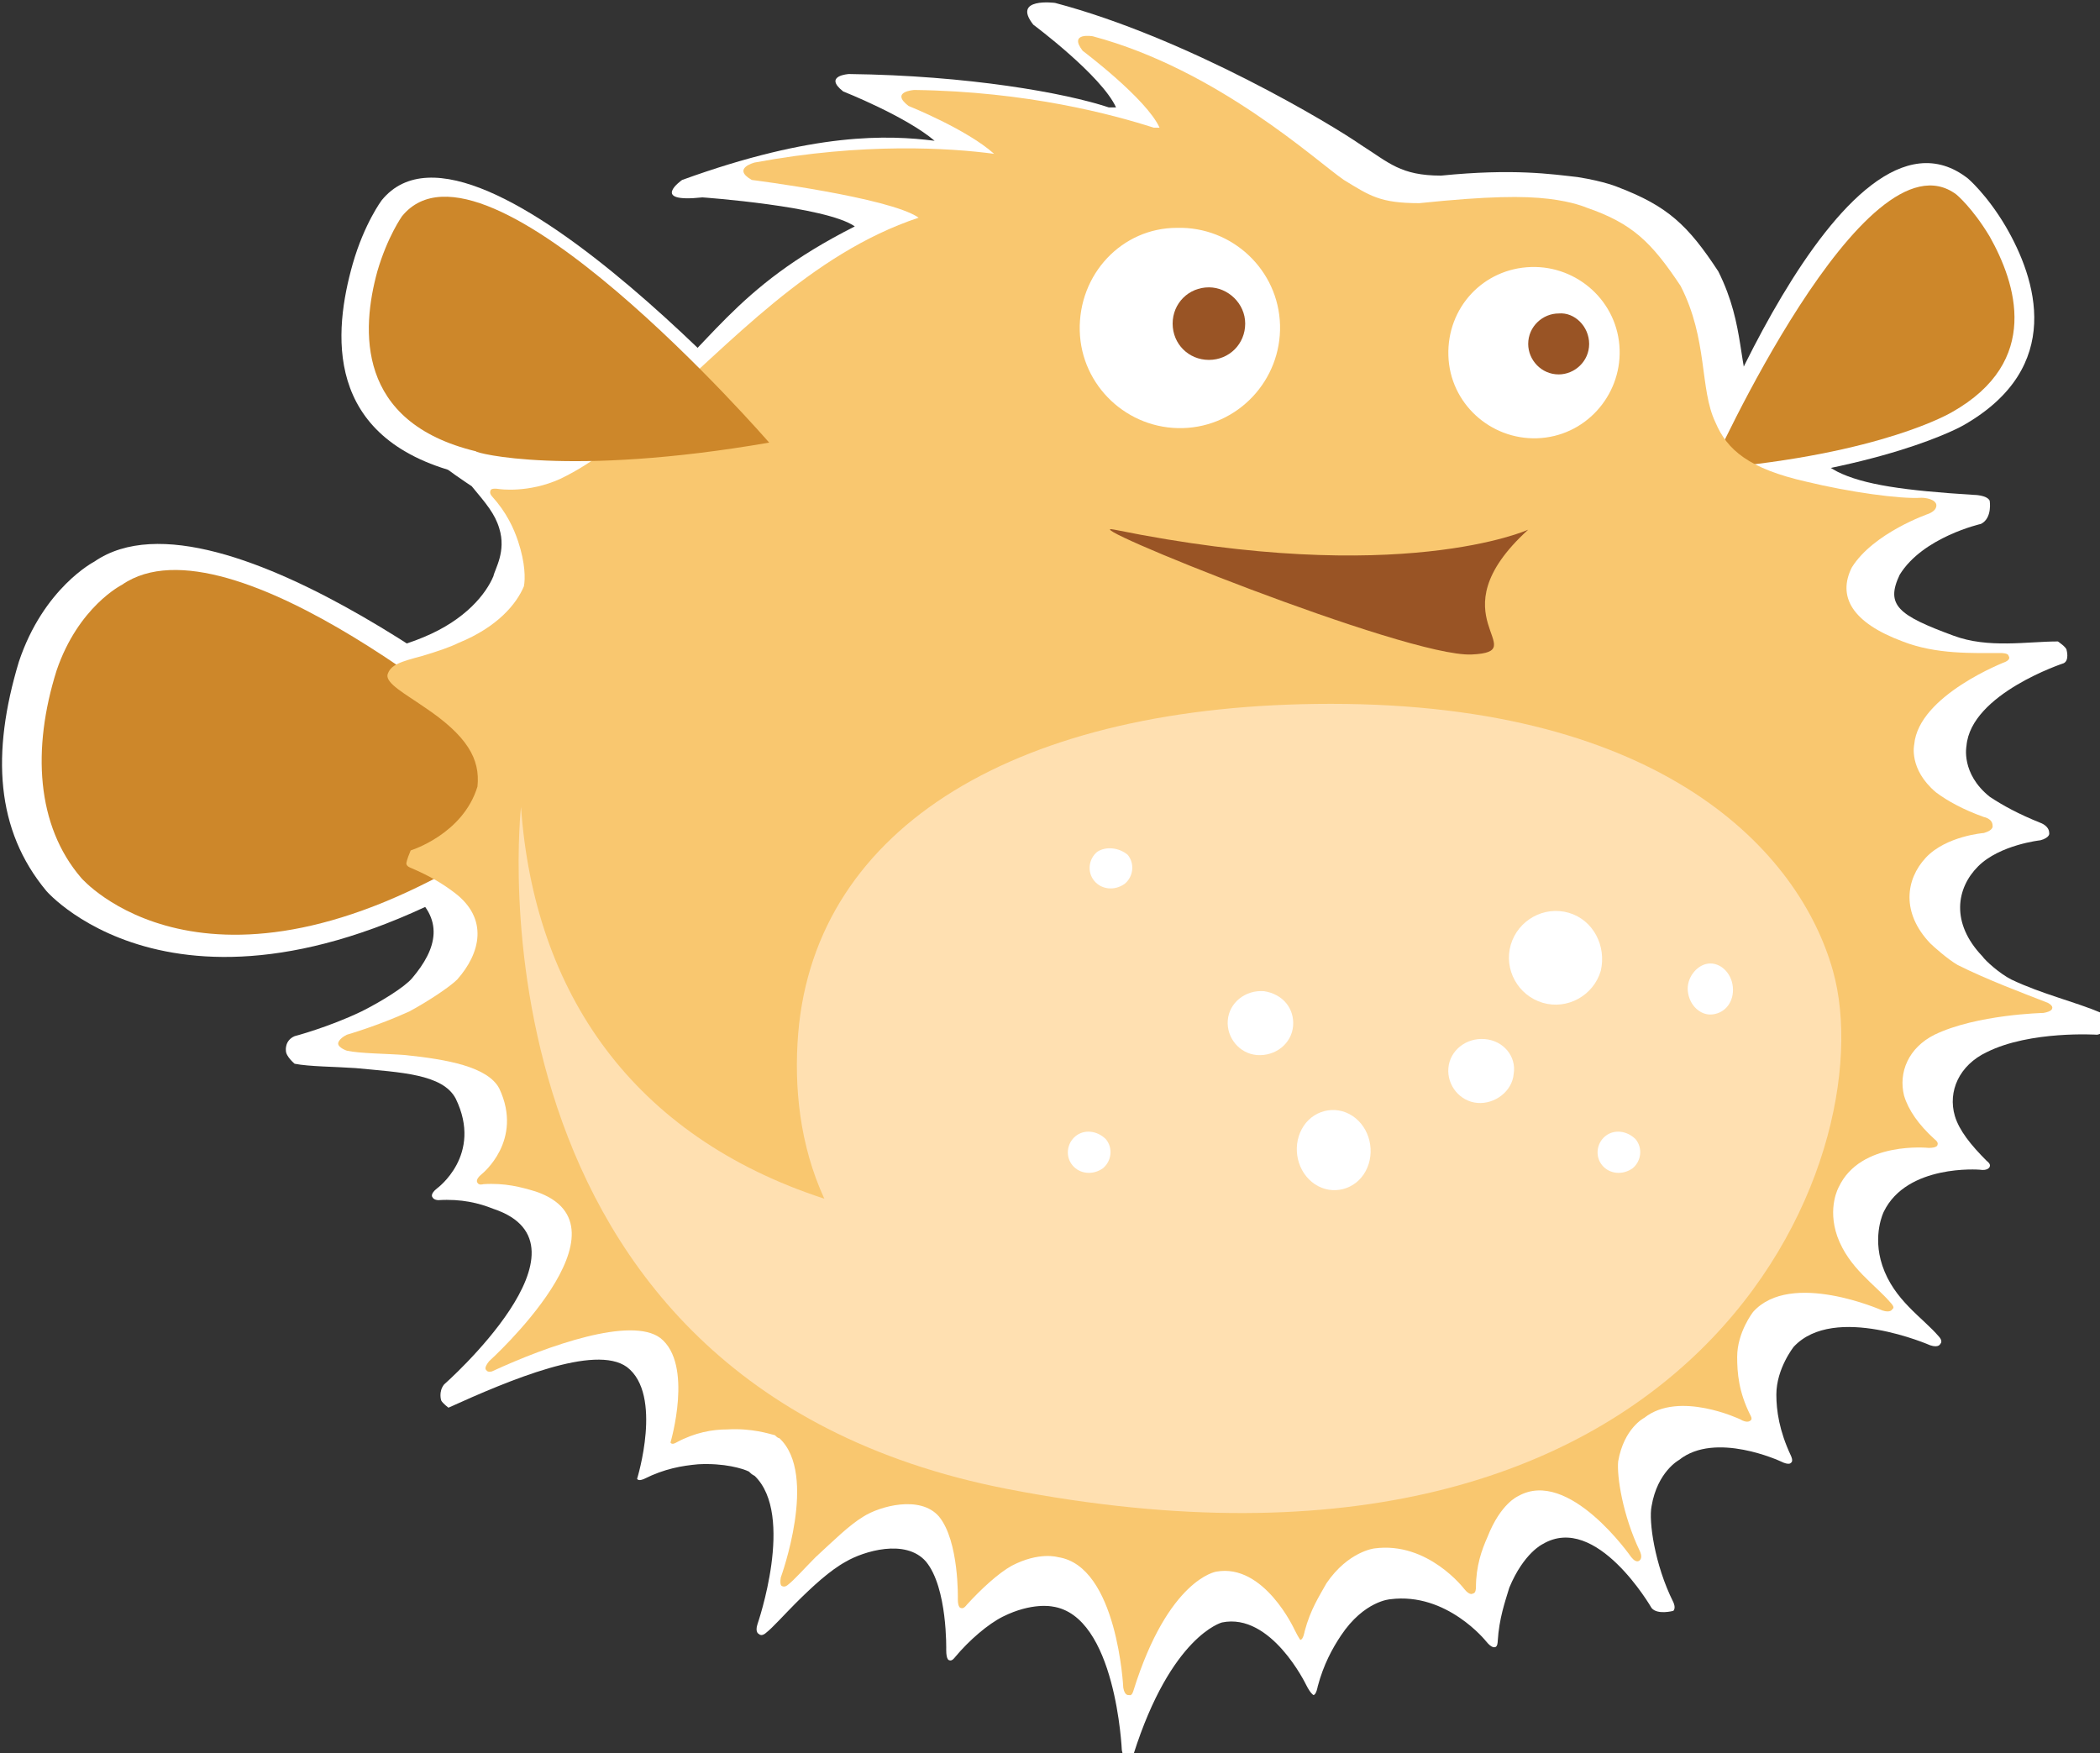 <svg id="Layer_1" xmlns="http://www.w3.org/2000/svg" viewBox="-268 365 144.7 120.8"><rect x="-268" y="365" width="144.7" height="120.8" fill="#333333" stroke="none"/><style>.st0{fill:#FFFFFF;} .st1{fill:#CD872A;} .st2{fill:#F9C76F;} .st3{fill:#995425;} .st4{fill:#FFE0B1;}</style><title>chauncey</title><g id="MAIN"><g id="icons"><g id="chauncey"><path id="Fill-1" class="st0" d="M-151.5 398.6s10.4-28.1 19.1-21.3c0 0 1.3 1.1 2.6 3.3 2.1 3.6 4.1 9.7-2.9 13.7 0 0-5.5 3.2-18.8 4.3"/><path id="Fill-2" class="st0" d="M-231 415.8s-21.8-18.1-30.5-12.1c0 0-3.5 1.8-5.2 6.9-1.9 6.3-1.6 11.6 1.9 15.8 0 0 9.9 11.5 32-2.1l1.8-8.5"/><path id="Fill-3" class="st0" d="M-243.3 424.3c0 .2.3.3.3.3 1.5.6 2.4 1.2 3.2 1.8 2.5 1.9 1.9 4 .2 6-.5.6-2.1 1.6-3.5 2.3-2.3 1.1-4.6 1.7-4.6 1.7-.7.3-.6 1-.6 1 0 .4.6.9.6.9 1 .2 2.8.2 4.2.3 3.1.3 6 .4 6.9 2.1 1.9 3.9-1.3 6.2-1.3 6.2-.5.4-.3.6-.3.6.1.2.4.2.4.2 1.6-.1 2.8.2 3.8.6 7.5 2.5-3.4 12.1-3.4 12.1-.4.5-.2 1.1-.2 1.1.1.2.5.5.5.5 4.2-1.9 10.1-4.4 12.3-2.8 2.5 1.9.7 7.7.7 7.7.1.2.5 0 .5 0 1.4-.7 2.6-.9 3.7-1 1.8-.1 3.1.3 3.5.5.1.1.2.2.4.3 2.8 2.7.2 10.2.2 10.2-.2.6.1.7.1.7.2.2.5-.1.5-.1.4-.3 1.3-1.3 2-2 1.2-1.2 2.4-2.3 3.5-2.9 1.2-.7 4.1-1.6 5.5 0 1.5 1.8 1.4 6.1 1.4 6.1 0 .7.2.7.2.7.2.1.4-.2.4-.2 1-1.2 2.3-2.3 3.3-2.8 2-1 3.4-.7 3.4-.7 4.4.6 4.8 9.9 4.8 9.9.1.6.4.6.4.6.2.1.4-.3.4-.3 2.6-8.2 6.1-9.1 6.1-9.1 3.4-.7 5.8 4.3 5.8 4.3.3.6.5.7.5.7.2 0 .3-.6.3-.6.4-1.5 1-2.6 1.6-3.5 1.6-2.4 3.4-2.5 3.4-2.5 3.9-.5 6.6 2.9 6.6 2.9.4.5.6.4.6.4.2 0 .2-.4.2-.4.1-1.6.5-2.7.8-3.7 1-2.4 2.3-3 2.3-3 3.7-2.2 7.5 4.4 7.5 4.4.4.5 1.5.2 1.5.2.2-.2 0-.6 0-.6-1.3-2.6-1.7-5.6-1.5-6.6.4-2.4 1.9-3.2 1.9-3.2 2.5-2 7 .1 7 .1.6.3.7.1.7.1.2-.1 0-.5 0-.5-.8-1.7-1-3.1-1-4.2 0-1.8 1.2-3.3 1.2-3.3 2.8-3 9.4-.1 9.4-.1.6.2.7-.1.7-.1.2-.2-.1-.5-.1-.5-1.1-1.3-3.1-2.5-3.9-4.9-.7-2.1.1-3.7.1-3.7 1.6-3.3 6.6-2.9 6.6-2.9.6.1.7-.2.7-.2.1-.2-.2-.4-.2-.4-1.1-1.1-1.9-2.1-2.2-3.1-.5-1.7.3-3.5 2.2-4.4 3-1.5 7.6-1.2 7.6-1.2.6-.1.6-.7.6-.7.1-.2-.3-.8-.3-.8-1.9-.8-4.1-1.3-6.2-2.3-.8-.4-1.8-1.3-2-1.6-2.2-2.3-1.8-4.7-.3-6.2s4.3-1.8 4.3-1.8c.7-.2.6-.5.6-.5 0-.5-.6-.7-.6-.7-1.5-.6-2.6-1.2-3.5-1.8-2-1.6-1.6-3.5-1.6-3.5.3-3.6 6.7-5.7 6.7-5.7.4-.2.2-.9.2-.9 0-.2-.6-.6-.6-.6-2.1 0-4.8.5-7.2-.4-3.8-1.4-4.7-2.1-3.7-4.2 1.6-2.6 5.6-3.5 5.6-3.5.8-.4.6-1.6.6-1.6-.2-.4-1.1-.4-1.1-.4-4.8-.3-7.6-.7-9.4-1.6-3.7-2.1-4.9-2.7-5.7-4.7-1.2-2.5-.6-5.3-2.5-9.1-2.1-3.2-3.5-4.5-6.9-5.8 0 0-.9-.4-2.8-.7-1.8-.2-4.4-.6-9.4-.1-2.8 0-3.6-.9-5.5-2.1-2-1.4-12-7.4-21.1-9.8 0 0-3-.4-1.5 1.5 0 0 4.7 3.5 5.7 5.7h-.5c-3-1-9.7-2.2-17.9-2.3 0 0-1.8.1-.4 1.2 0 0 4.3 1.7 6.3 3.4-3.2-.4-8.3-.6-17.4 2.7 0 0-2.3 1.6 1.4 1.2 0 0 8.5.6 10.5 2-8.5 4.3-9.8 8.1-15.6 13-2.3 2.1-4.3 2.1-6.7 3.2-2.4 1-4.4.7-4.4.7-.6-.1-1.9-.7-1.9-.7-.1.2 2.2 1.7 2.2 1.7 1 1.2 1.6 1.9 1.9 2.9.5 1.6-.3 2.8-.4 3.3-.5 1.2-1.9 3-4.8 4.2-.7.3-1.6.6-2.7.9-1.6.5-2.4.7-2.5 1.4-.2.6 1.3 1.4 2.7 2.3 3.2 2.1 4.1 3.8 3.9 5.8-1.1 3.5-4.9 4.7-4.9 4.7-1.1.1-1 .3-1 .3"/><path id="Fill-4" class="st0" d="M-212.4 396.8s-22.7-26.1-29.3-18c0 0-1.2 1.6-2 4.4-1.3 4.6-2.1 12 7.4 14.4.1 0 7.9 2 23.9-.8"/><path id="Fill-5" class="st1" d="M-150.1 397.3s10.6-23.6 16.9-18.9c0 0 1.1.9 2.3 2.9 1.8 3.2 3.6 8.6-2.6 12.1 0 0-4.8 2.9-16.6 3.9"/><path id="Fill-6" class="st1" d="M-233.3 416.4s-18.8-16.3-26.3-11.1c0 0-3 1.5-4.5 5.9-1.7 5.4-1.4 10.7 1.7 14.3 0 0 8.5 9.9 27.6-1.8l1.5-7.3"/><path id="Fill-7" class="st2" d="M-240 424.5c0 .2.3.3.3.3 1.4.6 2.2 1.1 3 1.7 2.4 1.8 1.8 4.2.2 6-.5.5-2 1.5-3.3 2.2-2.2 1-4.3 1.6-4.3 1.6-.6.3-.6.6-.6.6 0 .3.6.5.6.5.9.2 2.7.2 4 .3 2.9.3 5.7.8 6.5 2.3 1.7 3.6-1.2 5.9-1.2 5.9-.5.4-.3.6-.3.6.1.2.4.1.4.1 1.5-.1 2.6.2 3.6.5 7.1 2.4-3.2 11.7-3.2 11.7-.4.5-.2.6-.2.6.1.2.4.1.4.1 3.9-1.8 9.6-3.8 11.6-2.3 2.3 1.8.7 7.2.7 7.2.1.2.4 0 .4 0 1.3-.7 2.5-.9 3.5-.9 1.7-.1 2.9.3 3.3.4.1.1.2.2.3.2 2.7 2.5.1 9.6.1 9.6-.1.6.1.6.1.6.2.1.4-.1.4-.1.4-.3 1.2-1.2 1.9-1.9 1.2-1.1 2.3-2.2 3.3-2.8 1.1-.7 3.9-1.5 5.2 0 1.4 1.7 1.3 5.7 1.3 5.7 0 .6.2.6.2.6.2.1.4-.2.4-.2 1-1.1 2.2-2.2 3.1-2.7 1.9-1 3.2-.6 3.2-.6 4.1.6 4.5 9 4.5 9 .1.6.4.5.4.5.2.1.3-.3.3-.3 2.4-7.7 5.7-8.2 5.7-8.2 3.3-.6 5.4 4 5.4 4 .3.6.4.7.4.7.2 0 .3-.6.3-.6.4-1.5 1-2.4 1.5-3.3 1.5-2.2 3.3-2.4 3.3-2.4 3.7-.5 6.2 2.8 6.2 2.8.4.5.6.3.6.3.2 0 .2-.4.2-.4 0-1.5.4-2.6.8-3.5.9-2.3 2.1-2.8 2.1-2.8 3.5-2 7.8 4.2 7.8 4.2.4.5.6.2.6.2.2-.2 0-.6 0-.6-1.2-2.5-1.6-5.2-1.5-6.2.4-2.3 1.8-3 1.8-3 2.4-1.9 6.6.1 6.6.1.5.3.7.1.7.1.2-.1 0-.4 0-.4-.8-1.6-.9-2.9-.9-4 0-1.7 1.1-3.1 1.1-3.1 2.6-2.9 8.9-.1 8.9-.1.6.2.7-.1.7-.1.2-.1-.1-.4-.1-.4-1.1-1.3-2.9-2.4-3.7-4.6-.7-2 .1-3.4.1-3.4 1.5-3.2 6.2-2.7 6.2-2.7.6 0 .6-.2.6-.2.1-.2-.2-.4-.2-.4-1.1-1-1.8-2-2.1-3-.4-1.6.3-3.3 2.1-4.2 2.9-1.4 7.5-1.5 7.5-1.5.6-.1.6-.3.6-.3.1-.2-.3-.4-.3-.4-1.8-.7-4.2-1.6-6.2-2.6-.7-.4-1.7-1.3-1.9-1.5-2-2.1-1.7-4.4-.3-5.9s4-1.7 4-1.7c.7-.2.6-.5.6-.5 0-.5-.6-.6-.6-.6-1.4-.5-2.5-1.1-3.3-1.7-1.9-1.6-1.5-3.3-1.5-3.3.3-3.4 6.3-5.7 6.3-5.7.4-.2.2-.4.2-.4 0-.2-.5-.2-.5-.2-2 0-4.5.1-6.8-.8-3.5-1.3-4.5-3.1-3.5-5.1 1.5-2.4 5.3-3.7 5.3-3.7.7-.3.5-.7.5-.7-.2-.4-1-.4-1-.4-1.5.1-5-.4-7.9-1.1-4-.9-5.5-2.2-6.3-4.1-1.1-2.3-.5-5.7-2.4-9.4-2-3-3.3-4.3-6.5-5.4 0 0-.9-.4-2.6-.6-1.7-.2-4.1-.2-8.9.3-2.7 0-3.4-.5-5.2-1.6-1.9-1.3-8.7-7.6-17.3-9.9 0 0-1.7-.3-.7 1 0 0 4.4 3.3 5.3 5.3h-.4c-2.8-.9-8.7-2.5-16.5-2.6 0 0-1.7.1-.4 1.1 0 0 4 1.6 5.9 3.3-3-.4-9-.8-16.5.6 0 0-1.6.4-.2 1.2 0 0 9.5 1.2 11.5 2.6-7.5 2.5-13 8.7-18.4 13.4-2.1 1.9-4 3.5-6.3 4.6-2.2 1-4.2.7-4.2.7-.6-.1-.6.1-.6.1-.1.2.1.4.1.4 1 1.1 1.5 2.2 1.8 3.1.5 1.5.5 2.6.4 3.1-.5 1.2-1.8 2.8-4.5 3.9-.6.3-1.5.6-2.5.9-1.5.4-2.2.6-2.4 1.3-.1.6 1.2 1.3 2.5 2.2 3 2 3.9 3.6 3.7 5.5-1 3.3-4.6 4.4-4.6 4.4-.3.7-.3.9-.3.9"/><path id="Fill-8" class="st1" d="M-215 395.5s-19.6-22.6-25.3-15.6c0 0-1 1.4-1.7 3.8-1.1 4-1.5 10.4 6.8 12.4-.1.1 6.3 1.8 20.2-.6"/><path id="Fill-9" class="st0" d="M-193.6 387.8c.1 3.8 3.3 6.8 7.1 6.7 3.8-.1 6.8-3.3 6.7-7.1-.1-3.8-3.3-6.8-7.1-6.7-3.8 0-6.8 3.2-6.7 7.1"/><path id="Fill-10" class="st3" d="M-182.2 387.3c0 1.4-1.1 2.5-2.5 2.5s-2.5-1.1-2.5-2.5 1.1-2.5 2.5-2.5c1.3 0 2.5 1.1 2.5 2.5"/><path id="Fill-11" class="st0" d="M-168.2 389.5c.1 3.3 2.9 5.8 6.1 5.7 3.3-.1 5.8-2.9 5.7-6.1-.1-3.3-2.9-5.8-6.1-5.7-3.3.1-5.8 2.8-5.7 6.1"/><path id="Fill-12" class="st3" d="M-158.5 388.7c0 1.2-1 2.1-2.1 2.1-1.2 0-2.1-1-2.1-2.1 0-1.2 1-2.1 2.1-2.1 1.1-.1 2.1.9 2.1 2.1"/><path id="Fill-13" class="st4" d="M-141.7 431.9c-2.3-8.2-11.7-18.4-34.6-18.4-21.5 0-35.5 8.4-36.7 22.7-.3 3.7.1 7.7 1.8 11.4-13.2-4.3-20-14.2-20.9-27 0 0-4.5 39.6 33.5 47 47.9 9.3 60.5-22.9 56.9-35.7"/><path id="Fill-14" class="st0" d="M-174.8 441.9c1.2.8 1.6 2.5.9 3.8-.7 1.3-2.3 1.7-3.5.9-1.2-.8-1.6-2.5-.9-3.8.7-1.3 2.3-1.7 3.5-.9"/><path id="Fill-15" class="st0" d="M-178.9 435.7c-.1 1.2-1.2 2.1-2.5 2-1.2-.1-2.1-1.2-2-2.4.1-1.2 1.2-2.1 2.5-2 1.3.2 2.1 1.2 2 2.4"/><path id="Fill-16" class="st0" d="M-157.4 443.3c-.6.5-.7 1.4-.2 2 .5.6 1.4.7 2.1.2.6-.5.7-1.4.2-2-.6-.6-1.5-.7-2.1-.2"/><path id="Fill-17" class="st0" d="M-193.9 443.3c-.6.5-.7 1.4-.2 2 .5.6 1.4.7 2.1.2.6-.5.7-1.4.2-2-.6-.6-1.5-.7-2.1-.2"/><path id="Fill-18" class="st0" d="M-192.4 423.7c-.6.5-.7 1.4-.2 2 .5.6 1.4.7 2.1.2.6-.5.7-1.4.2-2-.6-.5-1.5-.6-2.1-.2"/><path id="Fill-19" class="st0" d="M-151.7 433.3c.1 1 .9 1.7 1.7 1.6.9-.1 1.5-.9 1.4-1.9-.1-1-.9-1.7-1.7-1.6-.8.1-1.5 1-1.4 1.9"/><path id="Fill-20" class="st0" d="M-163.7 439c-.1 1.2-1.3 2.1-2.5 2-1.2-.1-2.1-1.2-2-2.4.1-1.2 1.2-2.1 2.5-2 1.3.1 2.2 1.2 2 2.4"/><path id="Fill-21" class="st0" d="M-157.7 431.9c-.5 1.7-2.3 2.7-4 2.2-1.7-.5-2.7-2.3-2.2-4 .5-1.7 2.3-2.7 4-2.2 1.7.5 2.6 2.3 2.2 4"/><path id="Fill-22" class="st3" d="M-162.7 401.5s-8.8 4-28.5 0c-3.3-.7 20.1 8.8 24.6 8.6 4.4-.2-2.7-2.6 3.9-8.6"/></g></g></g></svg>